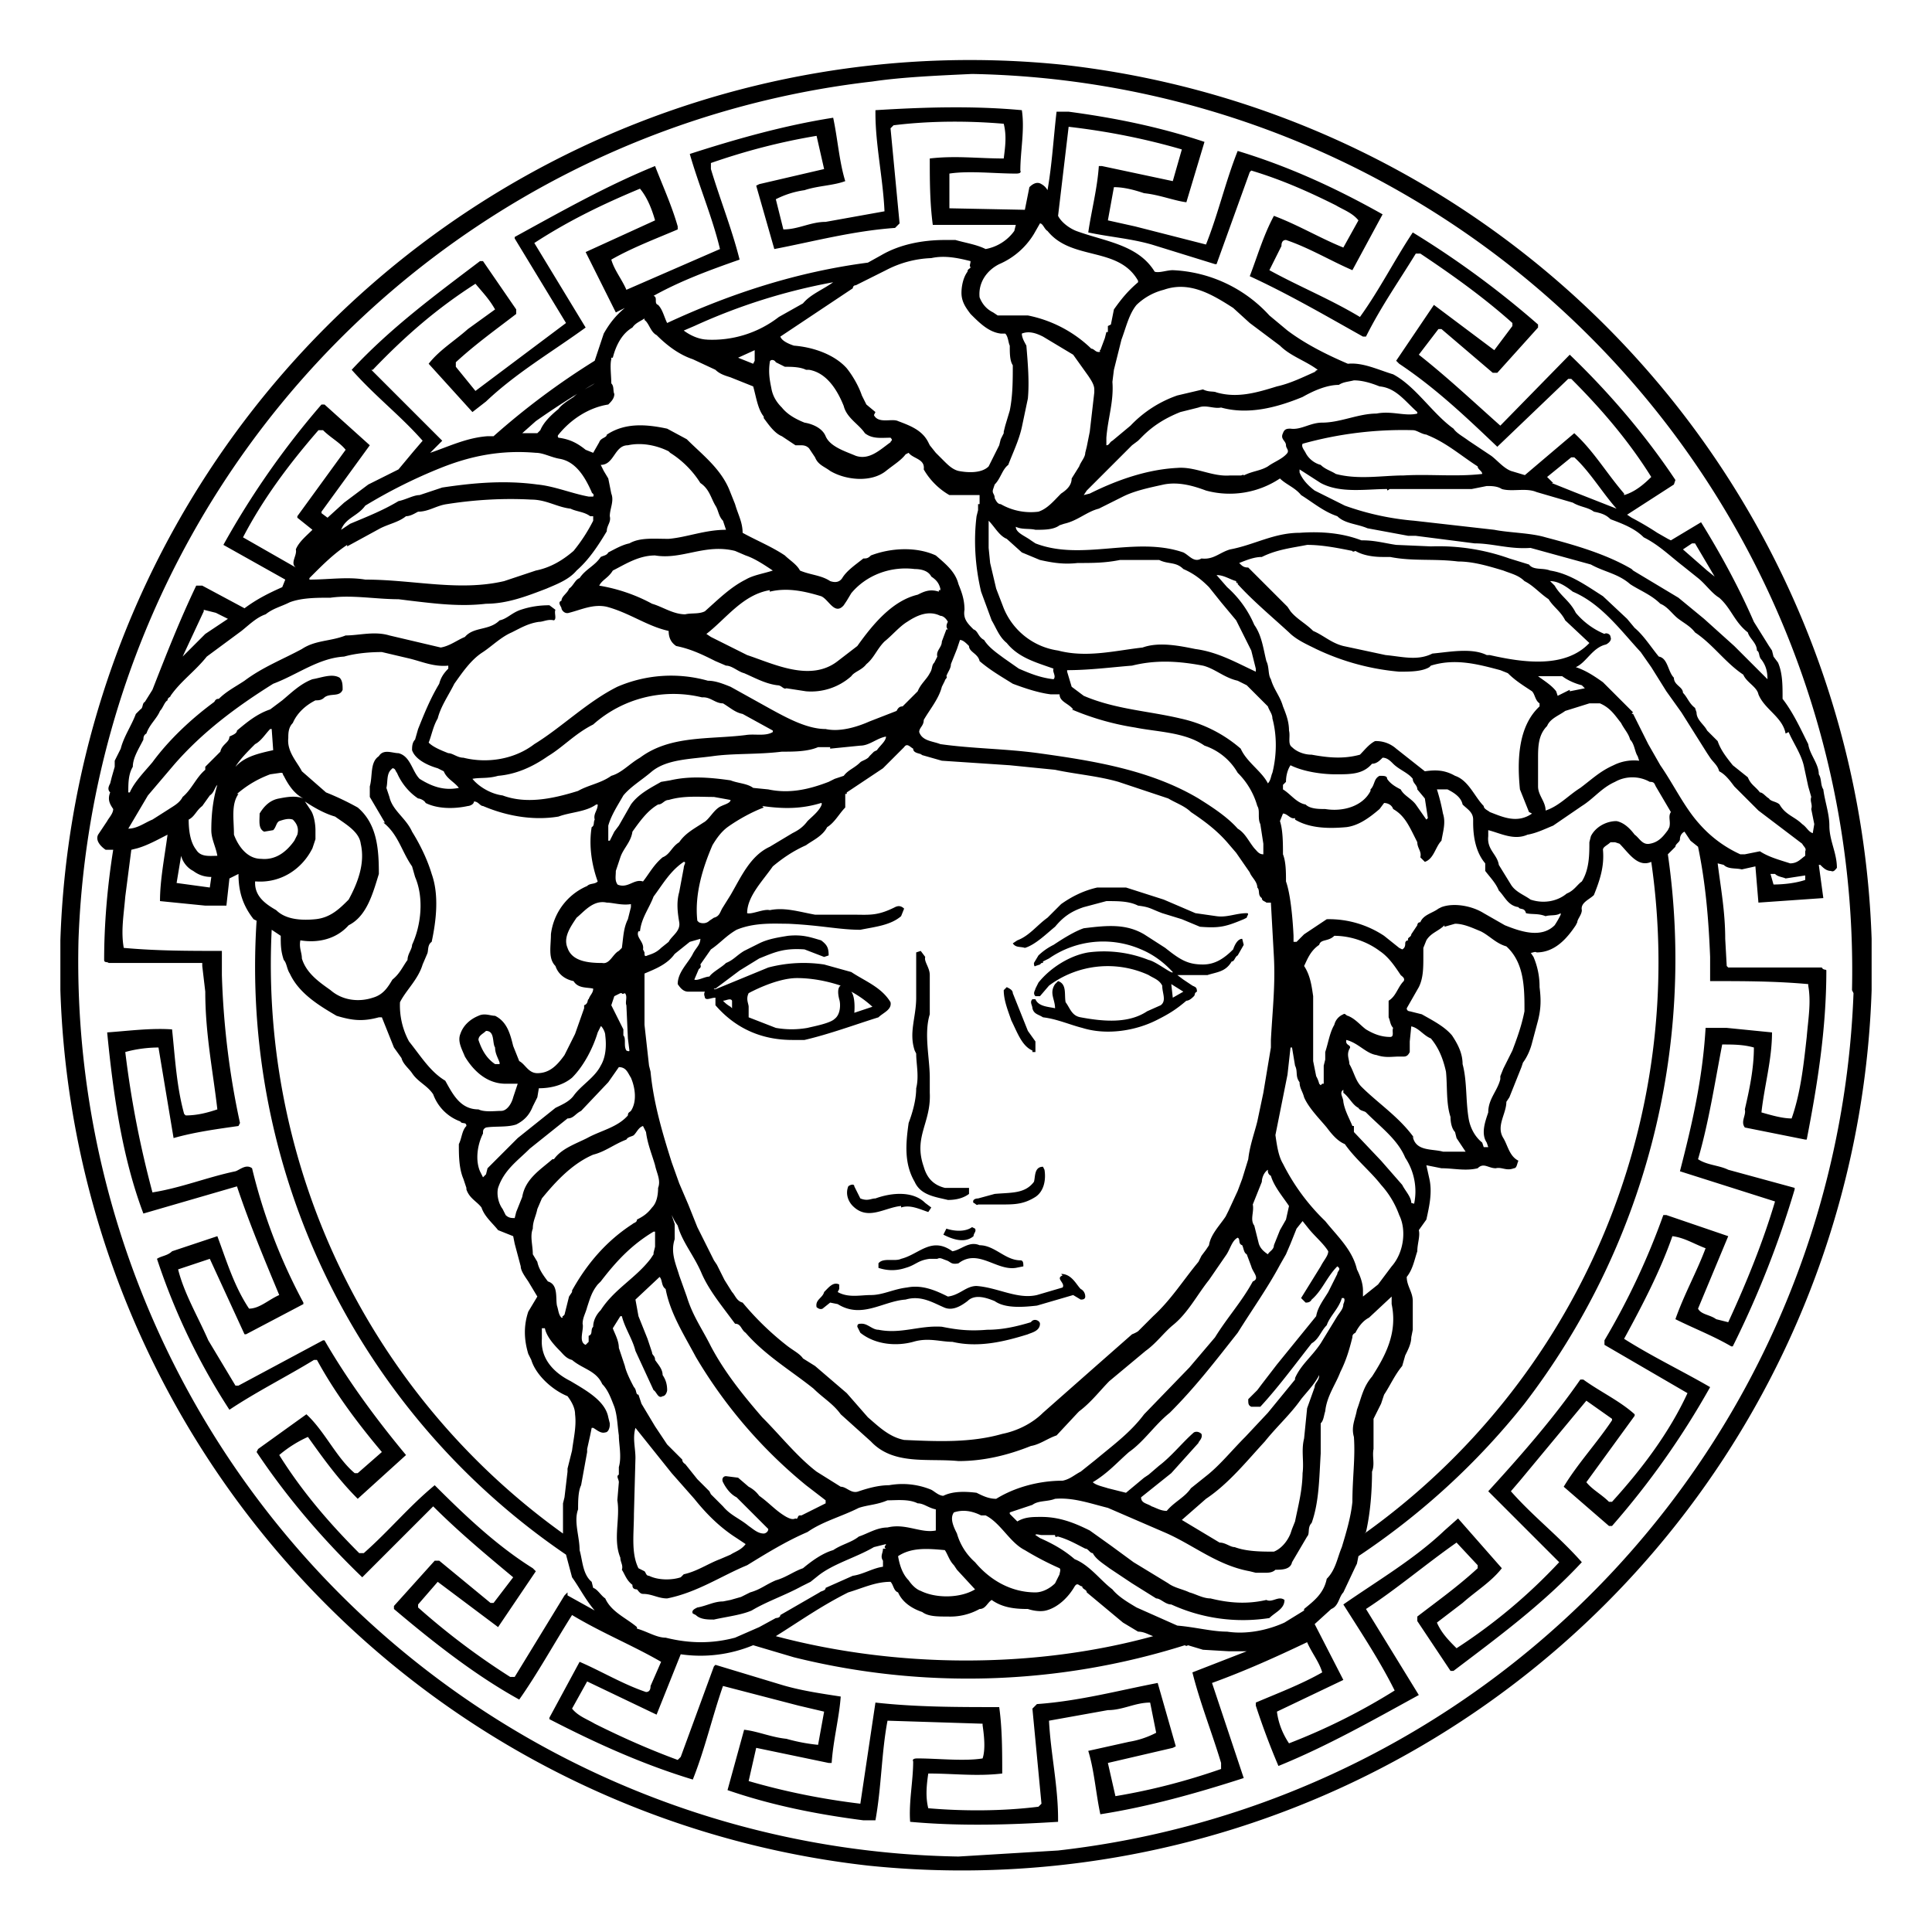 <svg version="1.0" xmlns="http://www.w3.org/2000/svg" viewBox="0 0 128 128">
  <path d="M111 31.8c-2-3-4.4-5.8-7-8.3l-4.6 4.7c-1.8-1.6-3.5-3.2-5.4-4.7l1.3-1.7h.2l3.4 2.9h.3l2.7-3v-.2a60.8 60.8 0 0 0-8.3-6.1c-1.2 1.8-2.2 3.8-3.5 5.6-2-1.2-4-2-6-3.1l.8-1.6c0-.1 0-.4.3-.4 1.5.5 3 1.4 4.4 2l2-3.7C88.4 12.4 85.3 11 82 10c-.8 2-1.3 4.2-2.1 6.2L75.2 15l-1.8-.4.4-2.2c.7 0 1.4.2 2 .4 1 .1 2 .5 2.8.6l1.2-4c-3-1-6-1.6-9-2H70c-.2 1.7-.3 3.5-.6 5.2a1 1 0 0 0-.4-.4c-.3-.2-.6 0-.8.2l-.3 1.5-5-.1v-.1-2.2c1.3-.2 3 0 4.4 0 .1 0 .4 0 .3-.2 0-1.3.3-2.7.1-4-3.2-.3-6.5-.2-9.7 0v.2c0 2.1.5 4.3.6 6.5l-3.9.7c-1 0-1.8.5-2.8.5l-.5-2a6 6 0 0 1 1.9-.6c.9-.3 1.9-.3 2.7-.6-.4-1.3-.5-2.8-.8-4.2-3.2.5-6.4 1.4-9.5 2.4.6 2.1 1.5 4.2 2 6.3l-6.2 2.7c-.3-.7-.8-1.3-1-2 1.4-.8 3-1.4 4.4-2V15c-.4-1.4-1-2.7-1.5-4-3.2 1.3-6.2 3-9.3 4.7v.1l3.4 5.6-6 4.5-1.3-1.6V24c1.3-1.2 2.7-2.2 4-3.2v-.3L32 17.3h-.2c-2.9 2.2-5.9 4.4-8.5 7.2 1.6 1.8 3.2 3 4.7 4.7l-.6.7-1 1.2-2 1-1.6 1.2-1.1 1-.4-.3v-.1l3.2-4.4-3-2.7h-.2a55 55 0 0 0-6.5 9.3l4.1 2.3-.2.5c-.9.4-1.7.8-2.5 1.4l-2.8-1.5H13c-1.1 2.3-2 4.6-2.9 6.9l-.5.8c-.2.1-.1.4-.3.5l-.3.3c-.3.8-.8 1.5-1 2.3l-.4.8v.4l-.2.7-.1.4c-.1.2-.2.4 0 .6-.2.5 0 .8.2 1.1 0 .3-.3.6-.4.8l-.6.9c-.2.4.2.8.5 1h.5c-.4 2.5-.6 5-.6 7.3 0 .2.2.1.3.2h6.2v.2l.2 1.7c0 2.8.5 5.2.8 7.8-.6.2-1.3.4-2.1.4l-.1-.1c-.5-1.8-.6-3.7-.8-5.6-1.4-.1-2.9.1-4.3.2.4 4.1 1 8.3 2.4 12l6.2-1.8c.8 2.4 1.8 4.8 2.8 7.2-.7.3-1.3.9-2 .9-1-1.5-1.5-3.2-2.1-4.8l-3 1c-.3.3-.7.3-1 .5a43 43 0 0 0 4.8 10c1.8-1.2 3.8-2.2 5.6-3.3h.2c1.2 2.2 2.7 4.2 4.3 6.1l-1.6 1.4h-.2c-1.2-1-2-2.8-3.2-3.9L17.1 96l-.1.2c2 3 4.4 5.8 7 8.3l4.7-4.7c1.7 1.7 3.5 3.2 5.3 4.7l-1.3 1.7h-.2l-3.4-2.8h-.3l-2.7 3v.2c2.6 2.2 5.4 4.4 8.3 6 1.2-1.7 2.3-3.7 3.5-5.6 2 1.2 4 2 5.9 3.1l-.7 1.6c0 .1 0 .4-.3.4-1.5-.5-3-1.4-4.4-2l-2 3.7v.1c3.1 1.6 6.2 3 9.5 4 .8-2 1.3-4.2 2-6.2l5 1.3 1.7.4-.4 2.2a12 12 0 0 1-2.1-.4c-1-.1-1.9-.5-2.8-.6l-1.1 4c2.9 1 5.9 1.6 9 2h.8c.4-2.2.4-4.5.8-6.6l6.3.2v.1c.1.7.2 1.6 0 2.2-1.2.2-3 0-4.3 0-.1 0-.4 0-.3.2 0 1.3-.3 2.7-.2 4 3.3.3 6.6.2 9.8 0v-.2c0-2.2-.5-4.4-.6-6.5l3.9-.7c1 0 1.8-.5 2.8-.5l.4 2a6 6 0 0 1-1.8.6l-2.7.6c.4 1.3.5 2.8.8 4.2 3.2-.5 6.4-1.4 9.5-2.4l-2.1-6.3c2.2-.8 4.2-1.7 6.3-2.7.3.7.8 1.3 1 2-1.4.8-3 1.4-4.4 2v.2a49 49 0 0 0 1.5 4c3.2-1.3 6.2-3 9.3-4.7l-3.5-5.7c2-1.3 4-3 6-4.4l1.4 1.5v.2c-1.3 1.2-2.7 2.2-4 3.2v.3l2.2 3.3h.2c2.9-2.2 5.9-4.4 8.5-7.2-1.6-1.8-3.2-3-4.7-4.7l.6-.7 4.4-5.3 1.7 1.2v.1c-1 1.5-2.3 2.9-3.2 4.4l3 2.6h.2a54 54 0 0 0 6.5-9.2c-1.9-1.1-3.8-2-5.7-3.2 1.2-2.2 2.4-4.5 3.2-6.8.8.1 1.4.5 2.2.8-.6 1.6-1.4 3-2 4.7 1.2.6 2.5 1.1 3.7 1.8h.1a64 64 0 0 0 4.1-10.4v-.1l-4.4-1.2c-.6-.3-1.4-.3-2-.7.7-2.4 1.1-5 1.6-7.6.7 0 1.4 0 2.1.2 0 1.4-.3 2.8-.6 4.1.1.4-.3.8 0 1.2l4 .8h.1c.7-3.6 1.3-7.3 1.3-11.2 0-.1-.2 0-.3-.2h-6.2l-.1-.1-.1-1.8c0-1.8-.3-3.4-.5-5l.4.1c.3.3.8.2 1.2.3l.9-.2.2 2.4 4.3-.3-.3-2.2h.1c.2.2.4.4.7.4.2.1.3-.1.4-.2 0-1-.5-1.8-.5-2.8 0-.8-.3-1.6-.4-2.4-.2-.3-.1-.7-.3-1 0-.7-.6-1.3-.7-2-.5-1-1-2.1-1.7-3v-.1c0-.8 0-1.6-.3-2.3l-.3-.4-.1-.4-.2-.3-1-1.6c-1-2.3-2.2-4.5-3.5-6.6l-2 1.2-.2-.1-.7-.4a20 20 0 0 0-1.7-1l-.3-.2 3.1-2 .1-.3zM68.5 15.5l.4-.7c.2 0 .3.4.5.5 1.6 2 4.7 1 6 3.3v.1c-.7.6-1.1 1.1-1.6 1.8l-.2 1-.2.1v.4h-.1l-.1.4-.3.8s-.1 0 0 .1c-.3.1-.4-.2-.6-.2a8.4 8.4 0 0 0-4.2-2.2h-1.9-.1l-.3-.2c-.4-.2-.7-.5-.9-1-.1-1 .5-1.8 1.3-2.2a5 5 0 0 0 2.3-2zm25.4 11.9c-.8.2-1.7-.2-2.7 0-1.2 0-2.4.6-3.6.6-.8 0-1.4.5-2.1.4-.2 0-.4 0-.5.3-.2.4.2.5.2.8 0 .2.2.3.1.5-.3.4-.9.6-1.3.9-.5.3-1 .3-1.6.6 0-.1-.1 0-.2 0h-.7c-1.2.1-2.3-.6-3.5-.5-2 .1-4 .8-5.8 1.7l-.4.1.2-.3 2.5-2.5.5-.5.4-.3.3-.3c.7-.7 1.5-1.2 2.5-1.6l1.2-.3c.5-.2 1 .1 1.5 0 1.8.5 3.7 0 5.4-.7.7-.4 1.6-.8 2.4-.8.3-.2.6-.2 1-.3.6 0 1.2.2 1.7.4 1.1.1 1.7 1 2.5 1.7v.1zm.6 1.4c1.3.5 2.3 1.4 3.4 2.1 0 .2.3.3.3.5-1.7.2-3.5 0-5.2.1-1.4 0-3 .3-4.5-.1-.3-.2-.7-.3-1-.6-.4-.1-.8-.4-1-.8-.1-.2-.3-.4-.2-.6a24.7 24.7 0 0 1 7.3-.9c.3 0 .6.3 1 .3zm-26.8 7.8l1.2.5c.9.2 1.6.3 2.5.2 1 0 1.8 0 2.8-.2h2.6c.6.3 1.1.1 1.6.6.7.3 1.2.7 1.7 1.2l.8 1 1 1.2 1 2 .3 1.2v.2c-1.3-.6-2.5-1.3-4-1.5-1-.2-2.4-.5-3.5-.1-1.8.2-3.7.7-5.6.2a4.6 4.6 0 0 1-3.6-2.8L66 39l-.4-1.7-.1-1v-1.8c.4.4.7 1 1.2 1.2l1 .9zm42.9 18.2l-.1.2c-.3.4-.6.8-1.2.9-.5.1-.7-.4-1-.6-.3-.4-.7-.8-1.2-.9-.7 0-1.4.4-1.7 1l-.1.4c0 .8 0 1.8-.5 2.6-.3.2-.5.6-1 .8-.6.5-1.5.7-2.4.4-.4-.3-1-.5-1.3-1l-.8-1.3c-.1-.7-.8-1-.7-1.9V55c.8.2 1.7.7 2.6.3.6-.1 1.2-.4 1.7-.6l1.9-1.3c.8-.5 1.3-1.2 2.2-1.6.7-.4 1.6-.4 2.3 0 .3 0 .3.1.4.3l1 1.7c-.2.3 0 .6-.1 1zM91 95.8V94l.5-1 .2-.6c.4-.6.7-1.3 1.2-1.9l.2-.7c.2-.4.4-.8.4-1.2l.1-.5v-1.9c0-.6-.4-1-.4-1.6.4-.5.5-1.1.7-1.7 0-.5.2-1 .1-1.4l.5-.7c.2-.9.4-1.8.2-2.7l-.2-.9 1 .2c.8 0 1.6.2 2.4 0 .4-.4.7 0 1.2 0 .4-.1.7.2 1.2 0 .2 0 .2-.3.3-.5-.6-.3-.7-1-1-1.5-.5-.8.2-1.6.2-2.4l.2-.3.8-2 .1-.3c.3-.4.5-.9.6-1.3l.4-1.5c.2-.8.2-1.4.1-2.2a5 5 0 0 0-.4-2l-.2-.3c0 .1.3-.1.4 0 1.2 0 2-.9 2.6-1.8l.1-.2c0-.2.3-.5.3-.8-.1-.5.5-.7.8-1 .4-1 .7-1.9.6-3 0-.2.3-.3.5-.5h.3l.3.1c.6.6 1.2 1.6 2.1 1.2a46.5 46.5 0 0 1-19 44.5l.1-.1c.3-1.3.4-2.8.4-4 .2-.5 0-1 .1-1.5zm-.7-10.3c0-.5-.2-1-.4-1.4-.3-1.3-1.3-2.2-2.1-3.2a14 14 0 0 1-2.8-3.8c-.3-.5-.4-1.2-.5-1.9l.8-4 .2-1.8h.1l.2 1.2c.2.4 0 .7.3 1.1 0 .4.2.6.3 1 .3.7 1 1.4 1.5 2 .3.4.7.9 1.2 1.1.7 1 1.7 1.8 2.4 2.7a6 6 0 0 1 1.2 2c.5 1 .3 2.5-.5 3.4l-.9 1.2-1 .8v-.4zm-4 12c0 1.2-.3 2.3-.5 3.3l-.2.5-.1.3c-.2.5-.6 1-1.1 1.2-.8 0-1.8 0-2.6-.3-.3 0-.6-.3-1-.3l-2.5-1.5 1.6-1.4c1.5-1 2.7-2.5 3.9-3.8.8-1 1.7-1.8 2.4-2.8.4-.5.9-1 1.2-1.6 0 .4-.3.5-.3.8l-.5 1.4-.2 2c-.2.8 0 1.5-.1 2.3zm-.5-6.1L84 93.6l-1.5 1.6c-.9.9-1.7 1.9-2.6 2.6l-1 .8c-.4.6-1.1.9-1.6 1.5-.4 0-.7-.2-1-.3-.3-.2-.7-.2-.7-.6l2-1.6 1.8-2c0-.1.3-.3.2-.6-.1-.1-.3-.2-.5-.1-.7.6-1.5 1.6-2.3 2.2l-.7.6-.3.2-1.2 1-1.2-.3c-.3-.1-.8-.2-1-.4 1-.6 1.6-1.3 2.4-2 1-.7 1.7-1.8 2.7-2.6 1.7-1.7 3-3.4 4.5-5.3 1-1.6 2-3 2.8-4.5l.4-.7.3-.7.4-1 .4-.5.4.5c.4.5 1 1 1.3 1.5 0 .3-.3.6-.5 1L86.2 86l.3.3c.1 0 .3 0 .4-.2.7-.6 1-1.5 1.7-2.2.3.2 0 .3 0 .5l-.6 1.2c-.3.5-.7 1-.8 1.6l-2.6 3.2-1 1.3-.3.4-.6.6c0 .3 0 .4.2.5h.6c1.2-1.3 2.3-2.8 3.4-4.2.5-.3.6-.8 1-1.2.2-.6.8-1.1 1-1.8h.1c.1 0 .1.2 0 .4 0 .3-.2.5-.4.8l-1.1 1.8c-.6.9-1.3 1.4-1.7 2.3zm-29.6 14.1c1-.3 1.8-.7 2.8-.7.2.2.2.6.5.7.3.7 1 1.1 1.6 1.3.4.3 1 .3 1.7.3a4 4 0 0 0 2.1-.5c.4 0 .5-.4.8-.6.7.5 1.5.6 2.4.6.3.1.8.2 1.2.1.8-.2 1.5-.9 1.9-1.6.2-.3.3 0 .5 0 0 .2.3.2.3.4l2.4 2 1 .6c.4 0 .7.2 1 .3-8 2.2-17.1 2.1-25 0 1.6-1 3-2 4.8-2.9zm3.3-2.4c.9-.6 2-.5 3.1-.4.2.3.3.7.6 1l.2.3 1.2 1.3c-1 .6-2.6.6-3.6.1-.3-.1-.6-.4-.8-.7-.4-.4-.6-1-.7-1.6zm10.7 1.2l-.3.6c-.3.3-.8.6-1.3.6-1.6 0-3-.8-4-2a4 4 0 0 1-1.2-1.9c-.2-.4-.5-1-.2-1.4.6-.2 1.2-.1 1.8.2h.3c1 .5 1.6 1.8 2.6 2.3a20 20 0 0 0 2.3 1.2c.1.1 0 .3 0 .4zm-4.2-5c-.5 0-.9-.2-1.3-.4-.8-.1-1.6-.1-2.2.2-.3 0-.6-.3-.8-.4a5 5 0 0 0-2.8-.3c-.7 0-1.4.2-2 .4-.5.2-.8-.3-1.2-.3l-1.6-1c-1.3-1-2.4-2.4-3.6-3.6-1.3-1.5-2.5-3-3.4-4.7-.6-1.2-1.2-2-1.6-3.3l-.5-1.4c-.2-.7-.6-1.5-.3-2.4v-1l-.2-.6.2.4.2.3c.3 1.1 1.1 2 1.6 3.2.4.9 1 1.7 1.6 2.5l.6.8c.4 0 .4.4.7.6 1.3 1.5 3 2.5 4.5 3.7.6.6 1.3 1 1.8 1.7l2 1.8c1.5 1.6 3.8 1.1 5.8 1.3 1.7 0 3.3-.4 4.8-1 .6-.1 1.1-.5 1.7-.7l1.4-1.5.1-.1c.8-.6 1.4-1.4 2-2l2.4-2c.7-.5 1.2-1.2 1.8-1.7 1-.8 1.6-2 2.4-3l1.1-1.6c.3-.4.4-1 .8-1.2.2.1 0 .4.3.5.1.2.1.5.3.6l.3.8c.1.4.6.8.1 1-.7 1.3-1.7 2.4-2.5 3.7l-1.7 2-3 3.1c-.9 1.2-2 2-3.2 3l-1 .8c-.4.2-.7.5-1.2.6-1.5 0-3.1.4-4.4 1.2zm-11.3.3l-1.6.8H53c-.2 0-.1.3-.3.2-.2.1-.4 0-.6-.1-.7-.4-1.1-.9-1.8-1.4a2 2 0 0 0-.7-.6l-.7-.6-.8-.1c-.2 0-.3.2-.2.4.2.4.5.8.9 1l2.1 2.1c0 .2-.2.3-.3.3-.4 0-.7-.3-1-.5-.6-.5-1.2-.7-1.7-1.3l-.8-.8-.1-.2-.8-.8-.8-1s-.2-.1-.2-.3l-1-1-.8-1.2-.9-1.5-.2-.6c-.2 0-.1-.3-.3-.5 0 0-.5-.9-.6-1.4l-.4-1.2c0-.5-.3-1-.4-1.3l.5-.8h.1c.2.8.7 1.5.9 2.3l1.2 2.6c.2.1.3.6.6.4.2 0 .3-.3.3-.4 0-.4-.1-.7-.3-1 0-.4-.3-.7-.5-1 0-.3-.2-.3-.2-.5l-.3-.9-.6-1.5-.2-1.1 1.6-1.5c.2.2.1.6.4.8.3 1.6 1.2 3 2 4.5a32 32 0 0 0 7.3 8.5l1.3 1v.1zm-12.6-3c0-.7-.2-1.3 0-2l2.4 3 1.5 1.7c.8 1 1.7 1.9 2.8 2.6l.6.4c-.3.4-.7.5-1 .7l-.7.3c-.8.3-1.5.8-2.4 1l-.2.2c-.6.2-1.5.2-2.1-.1-.2 0-.2-.2-.3-.3l-.4-.2c-.5-1-.3-2.3-.3-3.6l.1-3.7zm-4.8-9.4s-.1 0 0 .1h-.1c-.2-.2-.2-.5-.3-.8-.1-.5.1-1.4-.6-1.6-.3-.4-.6-.8-.7-1.3l-.3-.5c0-.6-.2-1.2 0-1.7 0-.5.2-.8.3-1.3l.3-.7c.9-1.1 2-2.3 3.4-2.9.8-.2 1.4-.7 2.2-1 .1-.2.4-.2.5-.3.2-.2.3-.5.6-.6l.2.4c.1.8.4 1.5.6 2.2.1.5.4 1 .2 1.5 0 .5-.1 1-.4 1.3-.3.4-.6.6-1 .8 0 .2-.2.2-.3.3-1.7 1.1-3 2.6-4 4.4v.1l-.2.3-.3 1.2-.1.1zM35 89.7l.2.4c.3 1 1.4 2 2.4 2.4.3.4.5.8.5 1.2.1.8-.1 1.6-.2 2.4l-.3 1.2v.2l-.2 1.7-.1.4v2a46.4 46.4 0 0 1-19.3-40l.6.4c0 .6 0 1 .2 1.6.2.2.2.6.4.9.6 1.3 1.9 2.1 3.1 2.8 1 .3 1.7.4 2.8.1h.2l.8 2 .5.7c.1.4.5.7.7 1 .4.6 1 .8 1.4 1.4a3 3 0 0 0 1.8 1.8c.1.2.4 0 .4.3-.3.3-.3.8-.5 1.2 0 .7 0 1.6.3 2.3l.2.6v.1c.2.6.7.8 1 1.2.2.6.7 1 1.1 1.5l1 .4.1.5.4 1.5c0 .3.3.7.5 1l.6 1-.6 1c-.3.9-.3 1.8 0 2.8zM13 56.3c-.4-.5-.5-1.3-.5-2 .4-.2.5-.6.9-.9l.5-.7c.3-.2.3-.5.5-.7-.3 1-.4 2-.4 3 0 .6.3 1.1.4 1.7-.5 0-1.1.1-1.4-.4zm1 1.8l-.1.7-2.2-.3.3-1.8c.1.4.4.8.8 1 .4.3.8.4 1.2.4zm-.4-7.1c-.6.5-.9 1.3-1.5 1.8-.2.4-.6.6-.9.8l-1.1.7c-.5.2-1 .6-1.6.6l1.3-2.2 1.7-2c1.9-2.2 4.2-3.9 6.6-5.4 1.6-.6 3-1.7 4.7-1.8.7-.2 1.6-.3 2.5-.3l1.7.4c.9.2 1.7.6 2.7.5v.2c-.3.3-.5.6-.6 1-.6 1-1 2-1.4 3l-.2.7c-.2.2-.2.5-.2.7.2.6 1 1 1.7 1.2l.4.2c.2.5.7.7 1 1.1-1 .2-1.8-.1-2.6-.6-.5-.5-.6-1.5-1.4-1.7-.4 0-1-.3-1.3.2-.6.4-.4 1.3-.6 2v.7l1 1.7h-.1c1 .8 1.2 1.9 1.9 2.9l.2.7c.6 1.4.4 3.2-.2 4.5 0 .3-.3.6-.3 1-.3.4-.5.9-1 1.3-.3.5-.6 1-1.3 1.2-.9.3-2 .2-2.8-.5-.7-.5-1.6-1.1-1.9-2.1 0-.4-.2-.7-.1-1.2 1.2.2 2.4-.1 3.2-1 1.2-.6 1.6-2.1 2-3.4 0-1.6-.1-3.3-1.4-4.4a18 18 0 0 0-2.1-1L20 51.1c-.3-.6-1-1.3-.9-2.2 0-.3 0-.7.3-1 .3-.7.9-1.2 1.5-1.5.2 0 .4 0 .6-.2.4-.3 1 0 1.2-.5 0-.3 0-.6-.2-.8-.5-.3-1.2 0-1.8.1-.8.3-1.4.9-2 1.4l-.8.6c-.9.3-1.6.9-2.2 1.4 0 .2-.3.3-.5.4 0 .4-.5.5-.6 1l-1 1zM57 49.4c.6 0 1.1-.5 1.7-.6 0 .3-.4.6-.6.9l-.2.1-.3.3c-.1.2-.5.3-.6.4-.4.4-.8.5-1.1.9l-.6.2-.4.2c-1.3.5-2.6.8-4 .5l-1-.1c-.4-.3-1-.3-1.5-.5-1.4-.2-2.7-.3-4 0l-.6.1c-.7.4-1.5.8-2 1.5l-.8 1.4-.3.4-.3.6h-.1v-1c.2-.7.6-1.3 1-2 .5-.6 1.2-1 1.9-1.6 1-.8 2.5-.8 4-1 1.4-.2 3-.1 4.6-.3.8 0 1.7 0 2.4-.3h.8v.1l2-.2zM71 47a17.7 17.7 0 0 0 4.2 1.2c1.5.3 3.3.3 4.6 1.2a4 4 0 0 1 2.2 1.8 5 5 0 0 1 1.3 2.2c.2.3 0 .8.2 1.2l.2 1.3v.7c-.3 0-.4-.2-.6-.4-.4-.5-.6-1-1.1-1.3-.7-.8-1.8-1.5-2.6-2-3.2-1.9-7-2.5-10.6-3-2.2-.3-4.4-.3-6.5-.6-.5-.2-1.2-.2-1.4-.8 0-.3.3-.4.3-.8.4-.7 1-1.4 1.2-2.2l.2-.4c0-.1.2-.2.1-.3.1-.3.3-.5.3-.8l.4-1 .2-.6c.2 0 .4.2.6.4 0 .4.6.5.7 1 .7.6 1.4 1 2.2 1.5.8.3 1.7.6 2.5.7h.6c0 .5.6.6.9 1zm-.3-2.5v-.1c1.5 0 3-.2 4.3-.3 1.6-.4 3.1-.3 4.7 0 .8.2 1.4.8 2.3 1l.6.3 1.4 1.4c.1.3.3.5.3.8.3 1.1.3 2.4 0 3.6-.1.2-.1.5-.3.7-.4-.8-1.4-1.4-1.8-2.3a9 9 0 0 0-4-2c-2.1-.5-4.3-.6-6.4-1.5l-.8-.6-.3-1zM61 50l1.4.4 4.5.3 3 .3c1.4.3 2.8.4 4.2.8l3.3 1.1c.5.3 1.1.5 1.5.9.9.6 1.7 1.2 2.4 2l.6.7.9 1.3c.1.3.5.6.5 1 .2.2 0 .5.3.7 0 .2.2.2.3.3h.3l.2 3.6c.1 1.9-.1 3.6-.2 5.5v.5l-.5 3-.4 1.9c-.2.8-.5 1.6-.6 2.5l-.4 1.3-.3.8-.6 1.3-.2.4c-.4.6-1 1.2-1.1 1.9l-.2.3-.3.4-.2.4c-1 1.2-1.8 2.5-3 3.6l-1 1a2 2 0 0 1-.4.2l-2.5 2.2-3.4 3c-.7.7-1.7 1.2-2.7 1.4-2.1.6-4.3.5-6.5.4-1-.2-1.7-.9-2.4-1.5l-1.4-1.6-2.1-1.8-.8-.5c-.2-.3-.6-.5-1-.8a19 19 0 0 1-3-2.9c-.4-.1-.5-.5-.7-.7l-.5-.8-.5-1-.2-.3-1.1-2.2-.6-1.5-.6-1.4-.5-1.4c-.6-1.9-1.2-3.9-1.4-6l-.1-.4-.3-2.7v-3.4c.7-.3 1.5-.6 2-1.3l1-.8.7-.2c0 .4-.3.6-.5 1-.3.6-1 1.2-1 2 .2.3.4.5.7.5h1.1c-.1.2 0 .3 0 .4.1.2.4 0 .7 0v.5c1.3 1.5 3 2.3 5.1 2.3h.8c1.7-.4 3.3-1 4.9-1.5.3-.3.9-.5.8-1-.6-1-1.7-1.4-2.6-2l-1.8-.5a9.2 9.2 0 0 0-3.7.2l-3.4 1.4s-.2.1-.2 0h.1l1.6-1.2 1.3-.8c1-.4 1.6-.7 3-.6l1.3.5.3-.1c0-.5-.1-.7-.5-1-.7-.2-1.2-.4-2.2-.3-.6.1-1.3.2-1.9.5l-1 .5c-.5.3-.7.6-1.2.8-.3.3-.9.6-1.1.9-.3 0-.8.3-1 .2l.3-.7s.2-.1.1-.3l.7-1c.6-.4 1-.9 1.7-1.3 1.2-.5 2.5-.4 3.4-.4 2.2.1 3.4.4 4.8.4 1-.2 2-.3 2.7-.9l.2-.5c-.2-.2-.4-.2-.6-.1-1.2.6-1.7.5-2.8.5H54c-1.1-.2-2-.5-3-.3-.4-.1-1.2.3-1.5.2 0-1.1 1-2.1 1.7-3.1.6-.5 1.3-1 2.2-1.4.4-.3 1.1-.6 1.4-1.2.5-.3.8-.9 1.2-1.3v-.9h.1v-.1l2.4-1.6.3-.3 1.1-1.1c.2-.3.4 0 .6.1 0 .3.4.3.6.4zm22 29.8l.6-1.5c0-.2.1-.6.4-.8v.1s0 .2.2.3c.2.7.8 1.4 1.2 2l-.2.9-.4.7-.4 1c0 .3-.3.4-.4.6-.3-.2-.5-.4-.6-.7l-.3-1.2c-.3-.4 0-.9-.1-1.4zm-47.3-7.7c.8 0 1.6-.2 2.2-.7.8-.8 1.4-2 1.7-3l.2-.4c0-.1.3.3.3.6.1.8 0 1.5-.3 2-.4.8-1.3 1.3-1.8 2-.3.4-.8.6-1.2.8l-2.5 2-2 2-.1.4-.2.2-.2-.4c-.3-.7-.2-1.7.2-2.5 0-.2 0-.3.2-.4.6-.1 1.4 0 2-.2.6-.3.9-.7 1.1-1.2l.2-.4.1-.2.1-.6zm5.6-3.6v-.3l-.8-1.6.2-.6.2-.1.2-.1h.1c0 .1.2 0 .2 0 .2.2 0 .6.1.8l.1 2.2.1.8c0 .1-.2 0-.2 0-.2-.3 0-.8-.2-1zm.4-8l-.1.4c-.3.6-.3 1.2-.4 1.9l-.2.2c-.4.2-.6.9-1.1.8-.9 0-2-.1-2.3-1-.3-.7.2-1.4.6-2 .5-.4 1.1-1.2 2-1 .4 0 1 .2 1.6.1v.2l-.1.4zM33 78.7c.4-1.2 1.3-1.8 2.1-2.6l2.5-2c.4 0 .5-.3.9-.5l1.8-1.9.7-1c.5 0 .6.4.8.7.3.7.4 1.6 0 2.2-.1.1-.2.1-.2.3-.7.8-1.8 1-2.7 1.5-.8.4-1.7.7-2.2 1.4h-.1c-.8.7-1.8 1.3-2 2.5l-.4 1-.1.4c-.2 0-.4 0-.6-.2l-.2-.4c-.3-.4-.4-1-.3-1.4zm8-20c-.3-.3-.2-.6-.2-1l.3-.9c.2-.6.7-1 .8-1.7.5-.7 1-1.4 1.7-1.8.3 0 .4-.3.7-.3 1-.3 2-.2 3-.2l1.1.2c0 .2-.4.3-.6.4-.5.2-.8.9-1.2 1.1-.6.4-1.2.7-1.6 1.3-.5.3-.6.8-1.1 1-.6.5-.9 1.1-1.3 1.6-.6-.2-1 .5-1.7.2zm9.5-5.3c1.4.2 2.6.2 3.9-.2.1 0 0 .2 0 .2-.2.4-.6.7-.9 1-.3.4-.6.6-1 .8l-1.5.9H51c-1.3.6-1.9 2-2.6 3.2l-.5.8c-.2.3-.2.6-.6.7l-.3.2c-.2.2-.5.2-.7.1l-.1-.1c-.2-1.8.4-3.6 1-5 .3-.5.6-.9 1-1.2.7-.5 1.6-1 2.4-1.3zm-8.1 8.3c.1-.9.6-1.5.9-2.3.6-.8 1.1-1.7 2-2.3.2 0 0 .2 0 .4l-.3 1.6c-.2.7-.1 1.4 0 2 .1.6-.5.9-.7 1.3l-.5.4c-.3.3-.6.4-.9.5-.2.1-.2 0-.2-.2l-.1-.2c.1-.5-.5-.8-.3-1.2zm5.5 4.6c.2 0 .5-.2.6 0v.5l-.1-.1a2 2 0 0 1-.5-.4zm7.7-.1c.1.3.1 1-.3 1.3-.3.3-1.4.5-1.8.6a6 6 0 0 1-2.1 0l-1.8-.7v-.7c0-.2-.2-.5 0-.9 0 0 1.8-1 3.2-1 1.4 0 2.6.4 2.9.5 0 0-.3.1-.1.9zm.8-.5a7 7 0 0 1 1.4 1l-1.2.4s.1-1-.2-1.4zm-7-17c-2.4.3-5 0-7 1.5-.7.4-1.2 1-1.9 1.2-.7.5-1.5.6-2.2 1-1.6.5-3.4.9-5 .3-.8-.1-1.6-.6-2-1.1.5-.1 1 0 1.7-.2 1.2-.1 2.3-.6 3.3-1.3 1-.6 1.8-1.5 3-2.1a8 8 0 0 1 7.2-1.8h.1c.5 0 .8.4 1.3.4.5.3.8.6 1.3.7l2 1.1v.1c-.5.3-1.2.1-1.8.2zm-18 4.4c.3 0 .4.3.6.3 1.4.6 3.2 1 5 .7.8-.3 1.8-.3 2.5-.8h.1c0 .4-.3.6-.2 1-.1.2 0 .4-.2.5-.2 1.2 0 2.5.4 3.6-.2.2-.5.1-.7.3a4 4 0 0 0-2.4 3.2c0 .8-.2 1.6.3 2.1.2.6.7.9 1.2 1 .3.5.9.4 1.3.5 0 .3-.2.4-.3.7-.1 0 0 .3-.3.4v.2l-.6 1.7-.7 1.4c-.5.7-1 1.2-1.8 1.2-.6 0-.8-.6-1.2-.8l-.4-1c-.2-.8-.4-1.6-1.2-2-.3 0-.7-.2-1.1 0-.5.2-1 .6-1.2 1.2-.2.5.1 1 .3 1.5.6 1 1.5 1.8 2.7 1.8h.8l-.3.9c-.1.4-.4.9-.8.9s-1.1.1-1.5-.1c-1.2 0-1.7-1-2.2-1.9-1-.6-1.6-1.6-2.4-2.6a5 5 0 0 1-.6-2.6c.4-.8 1.2-1.5 1.5-2.5l.3-.7c.1-.2 0-.6.3-.8.3-1.4.5-3.1 0-4.5-.3-1-.8-2-1.3-2.8-.4-.9-1.3-1.4-1.5-2.3l-.2-.6c.1-.4 0-.9.3-1.2l.1-.1c.2 0 .2.2.3.3.3.7.8 1.3 1.4 1.7.1 0 .4.1.5.3.8.4 1.9.4 2.8.2.1 0 .4-.1.4-.3zm1.7 17.4h-.3c-.6-.4-.9-1-1.1-1.6 0-.3.3-.4.5-.6.6 0 .4.8.6 1.1 0 .4.2.7.3 1zM18.1 49.7c-.9.2-1.8.4-2.4 1l-.1.1c.3-.5.8-1 1.3-1.5.4-.2.7-.7 1-1h.1l.1 1.4zm-2.4 2.9c.7-.6 1.4-1 2.2-1.3l.7-.1c.2 0 .1.1.2.2.3.6.7 1.2 1.3 1.5-.5-.2-1.1-.1-1.6 0-.6.1-1 .5-1.3 1 0 .5-.1 1 .3 1.2l.6-.1c.2-.2.2-.5.4-.6.3-.1.6-.2.9-.1.3.3.4.6.3 1l-.2.4c-.5.7-1.2 1.3-2.2 1.2-.9 0-1.5-.8-1.8-1.6 0-1-.2-2 .3-2.7zm1.3 5.8c1.6.1 3-.8 3.7-2.2l.2-.6V55c0-.4-.1-1-.3-1.3l-.4-.6c.6.4 1.3.8 2 1 .7.5 1.6 1 1.7 1.8.3 1.3-.2 2.6-.8 3.7-.6.6-1.2 1.2-2.2 1.3-1 .1-2 0-2.6-.6-.7-.4-1.4-.9-1.4-1.8v-.1zm21.6 29.3c0-.4.2-.7.3-1.1.2-.6.3-1 .7-1.5l.2-.2c1-1.3 2-2.4 3.5-3.3h.1v1l-.1.4v.1l-.2.3c-1 1.3-2.4 2-3.3 3.4-.3.3-.5.7-.5 1.1-.2.2 0 .5-.3.6v.4l-.2.2c-.5-.2-.1-1-.2-1.4zm47.2-33.4c1 .6 2.3.6 3.4.5.8-.1 1.5-.6 2.2-1.2l.3-.4c.2 0 .5.1.6.4.7.4 1 1 1.4 1.8l.2.4c0 .4.3.6.2 1l.3.3c.6-.2.7-1 1.1-1.4.1-.6.3-1.2.1-1.8a13 13 0 0 0-.4-1.6h.7c.4.2.9.5 1 1 .3.3.7.5.7 1v.2c0 1 .2 2 .8 2.7v.5c.3.4.7.8.9 1.3.4.4.6 1 1.3 1.1.1.2.4 0 .5.4.4.1.8 0 1.3.2.3-.1.7 0 1-.2v.1a6 6 0 0 1-.4.7c-.9.9-2.3.4-3.3 0l-1.4-.8c-.8-.5-2-.7-2.8-.4l-.2.1c-.4.3-1 .4-1.2.9-.2 0-.2.2-.2.2l-.4.6c0 .2-.3.2-.2.4 0 0-.2 0-.2.2 0 .1 0 .3-.2.4l-.2-.1-.5-.4-.5-.4a6.6 6.6 0 0 0-3.8-1.1l-1.5 1-.3.3-.2.2h-.2V62s-.1-2.5-.5-3.6c0-.6 0-1.3-.2-1.8 0-.7 0-1.6-.2-2.2l.2-.5c.3 0 .5.4.8.3zm-.8-2V52l.2-.2c0-.4.1-.8.3-1.1.8.4 2 .6 3 .6s1.8 0 2.4-.7c.3 0 .5-.2.7-.4.3 0 .5.2.7.4.4.4 1 .6 1.3 1 0 .3.3.4.3.7l.5.6.2 1.3-.1.1-.7-1c-.3-.4-.8-.6-1-1-.4-.2-.7-.4-.9-.7 0-.2-.2-.2-.5-.2-.4.2-.3.6-.6.9v.1c-.5 1-1.8 1.4-3 1.2-.4 0-1 0-1.3-.3-.6-.1-1-.7-1.5-1zM101 67c-.2 1-.5 1.8-.8 2.6l-.6 1.2-.2.5v.2c-.2.8-.8 1.3-.8 2.2-.2.6-.5 1.4-.1 2l.1.3h-.3l-.1-.3c-.5-.4-.8-1-.9-1.6-.2-1.2-.1-2.5-.4-3.6 0-.7-.3-1.3-.7-1.9-.5-.6-1.3-1-2-1.4l-.8-.2s-.2 0-.2-.2l.8-1.4c.3-.6.3-1.3.3-2v-.1-.5l.2-.5c.3-.5.8-.6 1.2-1v.1l.7-.2c.6 0 1.2.3 1.7.5.6.3 1 .8 1.7 1 1.1 1 1.2 2.5 1.2 4v.3zm-11.4 7.6c-.2-.5-.5-1-.6-1.6 0-.3-.3-.6 0-.8v.2c.4.3.6.8 1 1 .1.2.4.2.5.3 1 1 2.1 1.8 2.6 3 .6.9.8 2 .6 3 0 .1-.1 0-.2 0 0-.4-.4-.8-.6-1.2l-1.4-1.6-1.8-1.9v-.4zm-2.6-7V66c-.1-.7-.2-1.4-.6-2 .2-.4.4-1 1-1.4.1-.4.6-.2 1-.6 1.1 0 2.2.4 3 1 .6.4 1 1 1.4 1.6.1.1.3.2.2.4-.4.4-.5 1-1 1.3v1.1c.1.2.1.5.3.7-.1.2.1.6-.2.6-.6 0-1.1-.2-1.6-.5-.4-.3-.7-.7-1.2-.9-.1 0-.2-.2-.3-.1a1 1 0 0 0-.6.7c-.3.5-.4 1.2-.6 1.8v.5l-.1.4v1.2h-.1l-.1.1-.1-.1a2 2 0 0 0-.2-.5l-.2-1v-.4-2.4zm6.7 7.8c-1-1.4-2.4-2.3-3.5-3.4-.4-.4-.5-1-.8-1.5 0-.3-.2-.6 0-1 .2-.3-.3-.2-.2-.6.8.2 1.3.9 2 1 .6.2 1 .1 1.5.1h.3c.2 0 .3-.1.4-.3V69l.1-1c.5.1.8.6 1.3.8.5.6.8 1.3 1 2.2.1 1 0 2.1.3 3 0 .4.1.8.3 1l.1.4.6.9h-1.5c-.7-.2-1.8 0-2-1zm13.2-24.7c-.9.4-1.4.9-2.2 1.5-.8.5-1.4 1.2-2.3 1.5 0-.6-.5-1-.5-1.6v-1.8c0-.8 0-1.6.6-2.2.2-.5.8-.7 1.2-1l1.6-.5h.7c.7.3 1 .8 1.4 1.3.2.4.5.7.6 1.1.3.3.3.8.5 1.1l.1.3a3 3 0 0 0-1.7.3zm-2.9-5l-.8.4-.1-.3c-.3-.4-.8-.7-1.2-1h1.6c.4.3.9.5 1.3.6l.2.2-1 .2zm-5.3-2.3h-.2c-1-.5-2.5-.2-3.6-.1-1 .5-2 .2-3.1.1l-2.8-.6c-.8-.2-1.3-.7-2-1-.5-.5-1.1-.8-1.5-1.3l-.2-.3-2-2-.6-.6c-.3 0-.4-.1-.6-.3.5-.2 1-.4 1.5-.4 1-.5 2-.6 3-.8 1 0 2 .2 3 .4 0 .1.2 0 .2 0 .5.3 1.2.4 1.8.4h.5c1.5.3 2.9.1 4.5.3 1 0 2 .3 3 .6.5.2 1 .3 1.4.7.6.3 1 .8 1.6 1.2.3.5.8.8 1.1 1.4l1.6 1.5c-1.6 1.7-4.4 1.3-6.6.8zM82 38.7c1 1.1 2.2 2.1 3.4 3.2.5.5 1.2.8 1.8 1.1a16 16 0 0 0 5.5 1.5c.7 0 1.5 0 2-.3l.1-.1c1.6-.5 3.1-.1 4.6.3l.5.2c.5.5 1 .8 1.6 1.2.2.2.2.6.5.8v.2c-1.4 1.3-1.5 3.5-1.3 5.5l.6 1.5.2.1c-1 .7-2 .2-2.8-.1-.1-.1-.4-.2-.4-.4-.6-.6-1-1.7-1.9-2-.7-.4-1.3-.4-2-.3l-1.9-1.5a2 2 0 0 0-1.4-.5c-.4.2-.7.6-1 .9-1.1.3-2.1.2-3.2 0-.5 0-1-.2-1.3-.5-.3-.2-.1-.7-.2-1.1 0-.6-.2-1.1-.4-1.6-.2-.7-.6-1.1-.8-1.8-.2-.3-.1-.8-.3-1.2-.2-.8-.3-1.7-.8-2.4a7 7 0 0 0-1.8-2.5l-.7-.8c.5 0 .9.3 1.3.4 0 0 0 .2.1.1zM58 27.3l-.6-.5-.3-.6c-.2-.6-.6-1.3-1-1.8-.8-.9-2.2-1.4-3.5-1.5-.3-.1-.8-.3-.9-.6l4.8-3.2s0-.2.2-.2l2-1a7 7 0 0 1 3-.8c.9-.2 1.8 0 2.6.2 0 .2-.1.3 0 .4 0 .1-.2.1-.2.3-.3.4-.4 1-.4 1.4 0 .6.3 1 .6 1.4.6.6 1.2 1.2 2 1.3h.3c.2.2.2.6.3.8 0 .5 0 1 .2 1.3 0 1 0 2-.2 3l-.3 1-.1.4v.1l-.2.4-.1.4-.4.8-.2.4-.1.2c-.5.5-1.5.4-2 .3-.4-.1-.7-.4-1-.7L62 30l-.4-.5-.1-.2c-.4-.8-1.2-1.1-2-1.4-.4-.2-1.3.2-1.6-.4zm-8.1-3.2l-.5-.2-.5-.2 1.1-.5v.7l-.1.2zm-3-1.6c-.6 0-1.2-.3-1.6-.6l.7-.3a39 39 0 0 1 9.2-2.9c-.7.5-1.5.8-2 1.4l-1.6.9a7.2 7.2 0 0 1-4.8 1.5zM51 24c0-.2.3-.2.4 0l.6.3c.4 0 1 0 1.4.2h.2c1.2.2 1.9 1.4 2.3 2.4.2.8 1 1.2 1.4 1.8.5.4 1.1.3 1.7.3.2.2 0 .2 0 .3-.7.5-1.4 1.2-2.3.9-.7-.3-1.7-.6-2-1.3-.2-.5-.8-.8-1.4-.9-.5-.2-1.1-.5-1.5-1-.3-.3-.6-.7-.7-1.3-.1-.5-.2-1-.1-1.7zm15.3 9.4c-.2 0-.3-.2-.4-.4 0-.3-.2-.3-.1-.6l.1-.3c.4-.4.5-1 .9-1.3.3-.8.7-1.6.9-2.5l.4-1.9c.1-1.1 0-2.3-.1-3.5-.1-.2-.3-.5-.3-.8.5-.2 1 0 1.4.2l2 1.2 1 1.4c.2.3.4.6.4.9v.2l-.3 2.6-.2 1-.1.4c0 .3-.3.6-.4.9l-.5.8c0 .5-.4.8-.7 1-.5.5-.9 1-1.5 1.2a4 4 0 0 1-2.5-.5zm20.9-8.8c-.9.4-1.7.8-2.6 1-1.3.4-2.6.8-4 .4-.2-.1-.5 0-.9-.2l-1.7.4a7.8 7.8 0 0 0-3.1 2l-1.2 1c-.2.1-.2.3-.4.3V29c.1-1.3.5-2.4.4-3.7l.1-.8.5-2c.3-.8.5-1.7 1-2.3a4 4 0 0 1 1.8-1c1.7-.6 3.2.3 4.6 1.2l1.1 1 2 1.5c.7.7 1.7 1 2.5 1.6l-.2.1zM49 17.2c-.5-2-1.3-4-1.9-6v-.4c2.3-.8 4.6-1.4 7-1.8l.5 2.2-4.3 1-.2.1 1.2 4.2c2.6-.5 5.2-1.2 8-1.4l.3-.3-.6-6.3.2-.2c2.4-.3 5-.3 7.3-.1.2.8.1 1.5 0 2.3-1.7 0-3.2-.2-4.9 0 0 1.4 0 2.9.2 4.4h5.5l-.1.4a3 3 0 0 1-1.9 1.2c-.6-.3-1.3-.4-2-.6h-.7c-1.5 0-3 .3-4.2 1l-.9.5c-4.6.6-9 2-13.3 4-.2-.4-.3-.9-.6-1.2-.3-.1 0-.5-.3-.6 1.8-1 3.7-1.7 5.7-2.4zm-6.3 4c.3.2.4.8.8 1 .7.7 1.5 1.3 2.4 1.6l1.5.7c.3.3.7.4 1 .5l1.5.6c.2.7.3 1.5.7 2v.1c.3.4.7 1 1.2 1.2l.9.6h.3c.2 0 .4 0 .6.2l.4.6c.2.5.6.6 1 .9 1 .6 2.7.8 3.7 0 .5-.4 1-.7 1.3-1.1l.2-.1c.3.4 1.1.4 1 1.1.4.7 1 1.3 1.7 1.7h2v.3.3h-.1v.4l-.1.4c-.2 1.6-.1 3.3.3 5l.7 1.9c.3.5.5 1.1 1 1.5.8 1 2 1.3 3.1 1.7-.1.2.2.5 0 .7-.9-.1-1.6-.4-2.3-.7l-1-.7c-.4-.3-1-.7-1.3-1.2-.4-.2-.4-.6-.7-.7-.4-.4-.7-.7-.6-1.3 0-.7-.2-1.2-.4-1.7-.2-.8-.8-1.3-1.5-1.9-1.3-.6-3-.5-4.3 0-.2.2-.3.2-.5.2-.5.4-1.1.8-1.4 1.3-.2.3-.5.3-.8.2-.6-.4-1.3-.4-2-.7-.2-.4-.7-.7-1-1-.9-.6-1.9-1-2.8-1.5 0-.7-.3-1.2-.5-1.9l-.4-1c-.6-1.4-1.8-2.3-2.8-3.3l-1.3-.7c-1.4-.3-2.8-.4-4 .4 0 .2-.4.2-.5.5l-.4.7-.5-.2c-.5-.4-1-.7-1.8-.8 0 0-.1-.1 0-.2.8-1 2-1.8 3.3-2 .2-.2.4-.4.4-.7-.1-.2 0-.5-.2-.7 0-.5-.1-1.2 0-1.6v-.1h.1c.2-.8.6-1.6 1.3-2 .2-.3.5-.4.8-.6zm8.3 18c1.2-.3 2.4 0 3.4.3.5.2.9 1.3 1.5.6l.2-.3.3-.5c1-1.2 2.6-1.8 4.2-1.6.4 0 .9.1 1.1.5.3.2.5.4.6.8v.1h-.1v.1c-.6-.2-1 0-1.4.2-1.7.4-3 2-4 3.4l-1.3 1c-1.8 1.4-4.2.2-6-.4l-2.4-1.2-.3-.2c1.3-1 2.4-2.6 4.2-2.9zm-4.3 1.3c-.4.2-.9.1-1.3.2-.8 0-1.5-.5-2.2-.7-1.1-.6-2.3-1-3.5-1.2.2-.4.6-.5.9-1 .8-.4 1.7-1 2.8-1 1.8.3 3.3-.8 5.3-.3l.7.3c.6.2 1.2.6 1.8 1-.6.2-1.3.3-1.8.6-1 .5-1.8 1.3-2.7 2.1zm-11-11.8h-1.1l.9-.8a54.5 54.5 0 0 1 3.9-2.5c-.4.3-1 .5-1.4.9-.3.2-.8.5-1 .8-.5.4-1 .9-1.2 1.4l-.2.2zm-11-4.2c2.2-2.3 4.3-4.1 6.8-5.7.5.6.9 1 1.3 1.7L31 21.8c-.9.8-1.9 1.4-2.6 2.3l2.9 3.2.9-.7c2-1.9 4.4-3.3 6.6-4.9l-3.4-5.6c2.3-1.5 4.6-2.6 7-3.6.5.6.8 1.4 1 2.1l-4.6 2.1 2 4 .6-.3c-.6.5-1 1-1.4 1.7l-.6 1.8a49.2 49.2 0 0 0-6.7 5h-.4c-1.4.1-2.6.7-3.8 1.1l.8-.8-4.7-4.7zm-.5 9a34 34 0 0 1 5-2.5c2-.8 4-1.2 6.3-1 .5 0 1 .3 1.6.4 1.1.2 1.7 1.3 2.1 2.2 0 .1.2.1.1.3H39c-1.1-.2-2.3-.7-3.4-.8-2.2-.3-4.3-.1-6.3.2l-1.5.5c-.4 0-.9.3-1.4.4-1 .6-2 1-3.2 1.5l-.6.4c.3-.8 1.1-.9 1.6-1.6zM23 36.2l2.2-1.2c.6-.3 1.2-.4 1.7-.8.3 0 .6-.2.8-.3.7 0 1.2-.4 1.9-.5 1.9-.3 3.8-.4 5.6-.3 1 0 1.7.5 2.6.6.4.2.9.2 1.3.5h.2v.3a11 11 0 0 1-1.3 2c-.7.6-1.5 1.1-2.5 1.3l-2.1.7c-3 .7-6-.1-9.2-.1-1.2-.2-2.4 0-3.7 0v-.1l.2-.2c.7-.7 1.4-1.4 2.3-2zm-6.9-.6c1.3-2.5 3-4.8 5-7.1h.3c.5.5 1.1.8 1.5 1.3l-3.2 4.4v.1l1 .8c-.4.4-.9.8-1.1 1.3.1.4-.4.9 0 1.2l-3.5-2zm-2.6 4.8l.8.2.8.4-1.5 1-1.5 1.5 1.4-3zM8.8 50.8c0-.6.4-1.2.7-1.8 0-.1 0-.3.2-.4.2-.6.7-1 .9-1.5.2-.2.3-.6.5-.7 0-.2.2-.2.2-.3.7-1 1.6-1.6 2.4-2.6l2.3-1.7c.5-.4 1-.9 1.6-1.1.5-.4 1-.5 1.6-.8.8-.3 1.8-.3 2.7-.3 1.4-.2 3 .1 4.5.1l.8.1c1.7.2 3.3.4 5 .2 1.4 0 2.7-.5 4-1 .7-.3 1.5-.6 2-1.2.8-.7 1.4-1.6 2-2.6 0-.4.3-.6.2-1 0-.5.3-1 .1-1.5l-.2-1-.3-.5-.2-.4c.9 0 .9-1.3 1.8-1.3.9-.2 1.9 0 2.7.4l.1.1c.8.5 1.5 1.2 2 2 .6.4.7 1 1 1.5.2.3.2.7.5 1l.2.6c-1.4 0-2.6.5-3.8.6-1 0-1.9-.1-2.6.3-.5.1-1 .4-1.4.6-.1.2-.3.2-.5.3-.4.6-1 .8-1.4 1.4-.3.1-.4.5-.7.7-.1.3-.5.5-.5.8-.3.1 0 .4 0 .5 0 .1.2.4.5.3.8-.2 1.6-.6 2.5-.4 1.5.4 2.7 1.3 4.1 1.6 0 .5.2.8.5 1 1 .2 1.8.6 2.6 1l.7.3c.4 0 .8.4 1.2.5.7.3 1.4.7 2.2.8.3 0 .4.3.6.2l1.3.2a4 4 0 0 0 3-1c.2-.3.7-.4 1-.8.5-.4.7-1 1.2-1.5.5-.4 1-1 1.5-1.3.6-.4 1.4-.8 2.2-.4.2 0 .4.2.5.4 0 0-.2.3 0 .5h-.1l-.3.8c0 .4-.4.6-.3 1l-.2.4c-.2.2-.1.4-.3.7-.2.4-.6.7-.8 1.2l-1 1c-.2 0-.3.1-.4.3l-1.8.7c-.9.4-2 .7-2.9.5-1.2 0-2.5-.7-3.6-1.3l-2.7-1.5c-.5-.2-1-.4-1.5-.4a9 9 0 0 0-6 .4c-2 1-3.7 2.7-5.5 3.8-1.3 1-3.1 1.3-4.7.9-.4 0-.7-.3-1-.3-.5-.2-1-.4-1.3-.7.2-.5.3-1.1.6-1.6.2-.8.7-1.5 1.1-2.3.5-.7 1.1-1.6 1.9-2.1.6-.4 1.2-1 1.9-1.3.6-.3 1.1-.6 1.8-.7.3 0 .6-.2 1-.1.2-.1 0-.5.1-.7l-.4-.3c-.7 0-1.3.1-1.9.3-.6.2-.9.6-1.4.7-.7.7-1.7.4-2.3 1.1-.5.2-1 .6-1.6.7l-3.4-.8c-1-.3-2 0-2.9 0-1 .4-2 .3-2.9.9-1.3.7-2.6 1.2-3.8 2.1-.6.4-1.2.7-1.7 1.2-.1 0-.2 0-.3.2-1.5 1.1-3 2.5-4.1 4-.5.6-1.2 1.3-1.5 2h-.1c0-.6 0-1.2.3-1.7zm28.8 54.7l-.2.2-3.3 5.4h-.3a47.4 47.4 0 0 1-6.1-4.6v-.2l1.3-1.5 4 3 2.5-3.7-.2-.2c-2.4-1.5-4.5-3.5-6.5-5.5-1.7 1.4-3 3-4.7 4.5h-.3c-2-2-3.8-4.1-5.3-6.5a8 8 0 0 1 1.9-1.2c1 1.4 2 2.8 3.3 4.1l3.2-2.9c-2-2.4-3.9-5-5.4-7.6h-.1l-5.6 3h-.2l-1.8-3c-.7-1.6-1.6-3.1-2-4.7l2.1-.7 2.3 5h.1l3.8-2v-.1a37.1 37.1 0 0 1-3.4-8.9c-.4-.3-.8.1-1.1.2-1.9.4-3.6 1.1-5.5 1.4-.8-3-1.4-6-1.8-9.3.7-.2 1.5-.3 2.2-.3l1 6c1.4-.4 2.9-.6 4.3-.8l.1-.2c-.7-3.2-1.1-6.5-1.2-9.8V63c-2.2 0-4.3 0-6.5-.2-.2-1.1 0-2.2.1-3.4l.4-3.1.4-.1c.7-.2 1.4-.6 2-.9-.2 1.5-.5 3-.5 4.4l3 .3H15l.2-1.8.6-.3c0 1.2.3 2.1 1 3l.2.1a47.1 47.1 0 0 0 20.5 42l.4 1.5c.5.7.9 1.5 1.5 2.2l-1.8-1zm4.6 2.3c-.7-.6-1.7-1-2.1-1.9-.3-.2-.5-.6-.8-.7l-.1-.4c-.6-.5-.6-1.4-.8-2.1 0-.9-.4-1.9-.1-2.7 0-.5 0-1.2.2-1.6l.4-2.2V96l.2-.9.1-.5h.1c.2.1.5.4.8.3.2 0 .3-.3.3-.5v-.1l-.1-.4c-.2-1.1-1.5-1.8-2.5-2.4-1-.5-2-1.4-1.9-2.8V88h.2c.1.5.5 1 1 1.5.2.2.4.5.8.6.7.6 1.6.7 2 1.6.4.4.6 1 .8 1.5.2.6.2 1.2.3 1.9 0 .6.2 1.4 0 2.1v.5c-.2.1 0 .3 0 .5l-.1 1.2c.2 1.2-.3 2.6.2 3.8 0 .3.2.5.1.8.2.3.3.7.7 1 0 .1 0 .3.3.3.1.1.2.3.4.3.6 0 1 .3 1.6.3 2-.4 3.6-1.5 5.3-2.2 1.3-.8 2.6-1.6 4-2.2 1-.7 2.2-1 3.4-1.6.6-.2 1.2-.2 1.9-.5.6 0 1.4-.1 2 .2.4 0 .7.3 1.2.4v1.4c-1 .2-2-.5-3.2-.2-.7 0-1.3.4-1.9.6-.5.4-1.1.5-1.7.9-.7.2-1.4.7-2 1.2-.6.2-1.1.6-1.8.8-.7.3-1 .6-1.7.8l-.6.3-.7.2-.5.1c-.6 0-1.1.3-1.7.4-.2.1-.4.2-.3.4l.2.1c.3.3.8.3 1.2.3.9-.2 1.8-.3 2.5-.6 1-.6 2.2-1 3.3-1.6l.6-.3.5-.4c1-.8 2.5-1.2 3.7-1.9l.8-.2c0 .1-.2.2 0 .3h-.2c0 .3-.2.5 0 .8v.4c-.7.1-1.3.5-2 .6l-1.8.8c0 .2-.3.2-.4.3l-2.6 1.5c0 .2-.3.2-.3.2l-1.1.6-1.6.7c-1.5.4-3 .4-4.6 0-.6 0-1.2-.4-1.9-.6zm36.8 3c.5 2 1.3 4 1.9 6v.4c-2.3.8-4.6 1.4-7 1.8l-.5-2.2 4.3-1 .2-.1-1.2-4.2c-2.6.5-5.2 1.2-8 1.4l-.3.3.6 6.3-.2.2c-2.4.3-5 .3-7.3.1-.2-.8-.1-1.6 0-2.3 1.7 0 3.2.2 4.9 0 0-1.4 0-3-.2-4.4-2.8 0-5.5 0-8.2-.3l-1 6.7c-2.5-.3-5-.8-7.4-1.5l.5-2.2 4.8 1h.2c.1-1.5.5-3 .6-4.4-1.3-.2-2.7-.4-4-.8l-4.3-1.3-.1.1-2.2 6-.2.2c-1.9-.7-3.7-1.5-5.5-2.4-.5-.3-1.1-.5-1.5-1l1-1.8 4.6 2.2 1.6-4a9.1 9.1 0 0 0 4.8-.6l2.7.8a47.8 47.8 0 0 0 25.9-.8s.1.1.2 0l1 .3 1.7.1h1.2l-3.6 1.4zm7.4-4.1l-1.3.8c-1.1.5-2.5.8-3.8.6-1 0-2.1-.3-3.3-.4l-2.7-1.2c-.5-.3-1.2-.7-1.6-1.2-.8-.6-1.5-1.6-2.5-2-.7-.6-1.4-1-2.3-1.4l-.3-.2c0-.1.3 0 .4 0h.9c0 .2.1.1.2.1.7.2 1.2.5 1.8.8.2 0 .3.3.5.3.2.4.7.7 1.1 1l1.5 1 1.6 1c.3 0 .6.4 1 .4a11.4 11.4 0 0 0 6.5.9c.4-.4 1-.6 1-1.2-.4-.3-.8.2-1.2 0-1.3.3-2.5.2-3.7-.1-.5 0-1-.3-1.4-.4-.4-.2-1-.3-1.4-.6l-2.3-1.4-1.5-1.1-1.4-1c-1-.5-2-.9-3.2-.9-.6 0-1.1 0-1.6.3l-.5-.5v-.1l1.5-.5c.4-.3 1-.2 1.5-.4 1.2-.1 2.3.3 3.5.6l3.7 1.6c1.9.8 3.5 2.2 5.7 2.6l.4.1h.6c.2 0 .5 0 .7-.2.4 0 1 0 1.1-.5l1-1.7c.2-.2 0-.6.3-.9.5-1.4.5-3 .6-4.6v-1-1c.2-.2.2-.5.3-.8.1-1 .7-1.8 1-2.6.4-.8.6-1.5.8-2.3 0-.1 0-.2.2-.3.2-.4.5-.8.9-1l1.5-1.4v.5c.4 1.9-.4 3.4-1.3 4.8-.6.7-.7 1.4-1 2.2-.1.6-.4 1.1-.2 1.8.1 1.4-.1 2.7-.1 4.3-.1 1-.4 2-.7 3-.3.7-.4 1.5-1 2.1-.2 1-.9 1.5-1.5 2zm33.4-41.4c.2 1.1 0 2.2-.1 3.4-.2 1.8-.4 3.7-1 5.4-.6 0-1.3-.2-2-.4.2-1.8.7-3.5.7-5.3l-3-.3H113c-.2 3.4-.9 6.4-1.7 9.5l6.3 2c-.8 2.7-1.9 5.4-3.1 8l-.8-.2c-.4-.3-1-.3-1.2-.7l2-4.8-4.1-1.4h-.2a47.8 47.8 0 0 1-3.9 8.3v.3l5.5 3.2c-1.2 2.6-3 5-5 7.2h-.2c-.5-.5-1.1-.8-1.5-1.3l3.2-4.4v-.1c-1-.9-2.3-1.5-3.4-2.3h-.2c-1.8 2.6-4 5.1-6.1 7.4l4.7 4.7a36.2 36.2 0 0 1-6.8 5.7c-.5-.5-1-1-1.3-1.7l1.7-1.3c.9-.8 1.9-1.4 2.6-2.3l-2.9-3.3-.9.8c-2 1.9-4.4 3.3-6.7 4.9 1.2 1.9 2.4 3.7 3.4 5.7a41 41 0 0 1-7 3.5c-.4-.6-.7-1.3-.8-2.1l4.4-2.1-1.9-3.7 1.1-1c.5-.2.5-.8.8-1.1l.8-1.7.1-.2.1-.5c4.2-2.8 7.9-6.2 11-10.1a48.4 48.4 0 0 0 9.5-36.4l.5-.5c0-.2.3-.3.3-.5s.1-.4.3-.5l.4.6.5.4c.5 2.4.7 4.8.8 7.3V65c2.2 0 4.3 0 6.5.2zm-4.1-8.7h-.4a8 8 0 0 1-2.7-2c-1-1.1-1.7-2.6-2.6-3.9l-.8-1.4-1-2s-.2 0 0-.1l-2-2c-.7-.5-1.2-.8-1.8-1 .7-.3 1.1-1.3 2-1.5.2-.1.4-.3.3-.5 0-.2-.3-.3-.4-.2a5 5 0 0 1-1.9-1.4c-.4-.8-1-1.1-1.4-1.8l-.3-.3c.5 0 1 .3 1.5.7 1.9.8 3.2 2.6 4.5 4l.7 1 1 1.6 1 1.4 1.7 2.7.2.3c.2.3.5.5.6.9.4.2.7.6 1 1l1.6 1.6 2.9 2.2c.1.2.3.3.2.5v.3c-.3.2-.5.5-1 .5-.6-.2-1.4-.4-2-.8l-1 .2zm1.8 2l-.2-.7h.3c.2.2.5.2.7.3l1.3-.2v.3c-.6.2-1.4.3-2.1.3zm1-10.1c.3.7.8 1.4 1 2.2l.3 1.4.2.7c-.1.3.1.5 0 .8l.2 1-.1.6c-.3-.1-.4-.4-.7-.6-.5-.5-1.1-.6-1.5-1.3-.2-.2-.6-.2-.7-.4-.2-.1-.4-.4-.6-.4-.3-.4-.6-.5-.8-1l-1-.8c-.4-.5-.8-1-1-1.6l-.7-.7c-.2-.4-.7-.7-.7-1.2l-.1-.3c-.4-.3-.5-.7-.8-1 0-.4-.6-.5-.6-1-.4-.4-.4-1.3-1-1.4-.5-.6-1-1.4-1.6-1.9l-.5-.6-1.6-1.5c-1.1-.7-2.2-1.5-3.5-1.7-.5-.2-1.1 0-1.4-.4L100 37a14 14 0 0 0-5.2-.8l-2.3-.1c-.7-.1-1.4-.3-2.2-.3h-.1c-1.3-.5-2.7-.6-4.1-.5-1.7 0-3 .8-4.6 1.1-.7.2-1.1.7-1.9.6-.5.3-.8-.2-1.2-.4-3.2-1.1-6.7.6-9.8-.6l-.3-.2c-.4-.3-1-.5-1-.9.4.2.9.1 1.3.2.6 0 1.2 0 1.6-.3l.3-.1c.9-.2 1.5-.8 2.3-1l1.6-.8c.8-.4 1.8-.6 2.7-.8 1-.2 2 .1 2.8.4a6 6 0 0 0 4.9-.8c.4.4 1 .6 1.4 1.1.8.5 1.5 1.1 2.4 1.4.5.5 1.3.5 2 .8l2.7.5h.5l3.9.5c1.2 0 2.3.4 3.7.3l4 1.1c.9.5 1.8.6 2.6 1.3.6.4 1.4.7 2 1.3.5.2.8.7 1.2 1 .4.3.8.5 1.1.9 1.2.8 2 2 3.2 2.8.2.5.9.8 1 1.3.4 1 1.6 1.5 1.8 2.6zM112.1 36h.2l1.3 2.2-.5-.4-1.6-1.4.6-.4zm-3.2-.4c1 .5 1.7 1.2 2.6 1.9l1 .8c.5.4.9 1 1.4 1.3.8.7 1 1.6 1.9 2.3.1.4.6.7.6 1.2.2.1.1.4.3.6.3.4.4.8.4 1.3l-2.2-2.2-2-1.8-1.7-1.4-3-1.8-.1-.1c-1.7-1-3.8-1.6-5.7-2.1-1-.3-2.4-.3-3.4-.5l-5.3-.6a18 18 0 0 1-4.6-1l-2-1c-.4-.3-.8-.7-1-1.2v-.2l1.4.9c1.3.7 3 .4 4.4.4 0 .2.1 0 .2 0h5.4l1-.2c.3 0 .7 0 1 .2.7.2 1.6-.1 2.3.2l2.4.7c.5.3 1 .3 1.4.6.5.1.8.2 1.1.5.8.3 1.6.6 2.2 1.2zm-6-3.6l-.4-.4 1.6-1.3h.2c1 .9 1.9 2.4 2.8 3.4l-2.8-1.1-1.5-.6zm4.7.7c-1.2-1.4-2-2.8-3.3-4l-3.3 2.8h.1l-1-.3c-.5-.2-.9-.7-1.3-1l-1.5-1c-.4-.3-.8-.5-1-.8-1.4-1-2.5-2.8-4-3.6-1-.3-2-.8-3-.7-1.4-.6-2.8-1.3-4-2.2l-1.2-1a9.2 9.2 0 0 0-6.4-3c-.4 0-.9.2-1.2.1-1.1-1.8-3.3-2-5.2-2.7-.5-.2-1-.6-1.2-1l.7-5.9c2.6.3 5.1.8 7.5 1.5l-.6 2.1-4.7-1h-.2c-.1 1.5-.5 3-.7 4.4 1.4.3 2.8.4 4.2.8l4.2 1.3h.1l2.2-6.1.1-.1c2 .6 3.8 1.4 5.6 2.3.5.3 1.1.5 1.5 1l-1 1.8c-1.5-.6-3-1.5-4.6-2.1-.7 1.3-1.1 2.7-1.6 4 2.6 1.2 5 2.6 7.5 4h.2c1-2 2.2-3.7 3.3-5.5h.3c2.1 1.4 4.2 2.9 6.1 4.6v.2L99 23.2l-4-3-2.5 3.7.2.2c2.4 1.6 4.4 3.5 6.5 5.5l4.7-4.5h.2c2 2 3.8 4.1 5.3 6.5-.5.5-1.1 1-1.8 1.2zm5.6 30.6zM58.2 83.7v.3c.6.2 1.2.2 1.8 0 .7-.2.8-.5 1.6-.6h.5c.2-.1.3 0 .6.1s.3.3.8.2c1.3-1 2.5.5 3.8.3l.5-.1c0-.2 0-.4-.2-.4-1 0-1.7-1-2.7-1-.7-.3-1.2.3-1.8.4-1.4-1-2.2.2-3.4.5-.4.2-1.2-.1-1.5.3zm10.1 3.9c-1 .3-1.9.5-2.9.5-1.2.1-2 0-3-.2-1.5-.1-2.7.5-4.2.2-.4 0-.7-.4-1.1-.4-.2 0-.3 0-.3.2l.2.4c1 .8 2.4.9 3.5.6 1-.3 1.8 0 2.6 0 1.7.4 3.4 0 5-.5.2-.1.8-.2.8-.7 0-.2-.4-.4-.6-.1zM124 62.2A60.3 60.3 0 0 0 70.5 4.3 60.3 60.3 0 0 0 4 62.3V65.6a60.3 60.3 0 0 0 53.5 58 60.3 60.3 0 0 0 66.5-58V65v-2.8zm-1.2 3.6a59.4 59.4 0 0 1-52.7 56.8l-6.6.4A59.3 59.3 0 0 1 5.2 62.3 59.4 59.4 0 0 1 57.8 5.4c2-.3 4.5-.4 6.6-.5a59.4 59.4 0 0 1 58.3 60.7zm-62.1 4c0 .7.2 1.5 0 2.3 0 .7-.2 1.5-.5 2.3-.2 1.4-.3 2.7.4 3.9.4.9 1.4 1 2.2 1.2.5 0 1-.1 1.4-.4v-.4h-1.6c-.8-.2-1.2-.7-1.4-1.4-.7-2 .5-2.9.4-4.9v-1c0-1.3-.4-2.9 0-4.2v-2.6c0-.5-.4-.9-.3-1.2L61 63l-.3.1v.2 2.8c0 1.3-.5 2.3-.1 3.5zm2 11.6l-.2.4c.6.3 1.4.6 2 .1 0-.2.2-.3.1-.5l-.2-.1c-.4.3-1.1.3-1.7.1zm-3-1.4c.6-.2 1.2.1 1.8.3l.2-.3-.4-.3c-.8-.8-2.2-.7-3.3-.3-.3 0-.5.2-1 0l-.4-.8c0-.2-.3-.1-.4 0-.2.5 0 1 .3 1.3 1 1 2.1.1 3.2 0zm22-17.1c-.6.6-1.2 1-2 1-1 0-1.5-.3-2.5-1.1l-1.4-.9c-1.2-.7-2.4-.6-4-.4-.6.2-1.4.7-2 1.1a4 4 0 0 0-1 .7l-.3.5s0 .3.1.2l.3-.1.1-.1h.1v-.1l.4-.2a6.3 6.3 0 0 1 6.1-.6c1.2.5 1.9 1.3 2.1 1.5 0 .2-1.1-.7-1.6-.8a8 8 0 0 0-4-.5c-1.2.2-2.5 1-3.3 2l-.2.4c0 .1-.2.3 0 .5h.3l.6-.7a6.5 6.5 0 0 1 6.6-.7c.3.2.7.3.9.7 0 .5.3 1-.1 1.3l-.9.4c-1.2.8-2.8.7-4.4.4-.6-.1-.7-.6-1-1-.1-.5.1-1.2-.5-1.4l-.2.2c-.4.6 0 1 0 1.6-.4-.1-1.1-.1-1.3-.6h-.2c-.2.2 0 .4 0 .6.1.4.4.4.7.6.9.1 1.8.5 2.6.7 1.6.5 3.5.2 4.9-.5.8-.4 1.3-.7 2-1.3.2 0 .4-.2.5-.3.1-.1 0-.2.2-.3 0-.3-.1-.3-.3-.4l-.6-.4-.4-.3h2c.6-.2 1.2-.2 1.6-.9.2 0 .2-.3.4-.4l.4-.7-.1-.4c-.3 0-.5.4-.6.7zm-3.3 2.8l-.7.4-.1-.9.8.5zm-8 18.8c-.5.2.2.5 0 .8l-1.7.5c-1.3.3-2.6-.5-4-.6-.7 0-1.1.6-1.9.7-.8-.4-1.7-.8-2.7-.6-.9.1-1.6.5-2.4.5-.7 0-1.5.2-2.2-.2l.1-.2v-.3c-.4-.2-.7.2-1 .5-.1.4-.6.5-.5 1 0 0 .2.2.4.1l.5-.4.5.1c1.6 1 3-.2 4.5-.3 1-.3 1.8.2 2.5.5.6.3 1.2-.1 1.6-.4.5-.5 1.3-.2 1.8 0 .7.5 1.9.4 2.8.3l2.4-.7.5.3c.1 0 .3 0 .3-.2s-.1-.4-.3-.5c-.3-.3-.6-1-1.3-1zm-2.5-21.7c.7-.2 1.5-1 2-1.4.5-.6 1-1 1.9-1.3l1.5-.4c.8 0 1.5 0 2.1.3.8.1.8.2 1.6.5l1.3.4 1.2.5c1.3.1 1.7 0 2.9-.5l.2-.1c0-.1.2-.3 0-.3-.7 0-1.3.3-2 .2l-1.4-.2-2.1-.9-2.5-.8h-1.9c-.9.2-1.7.6-2.4 1.1l-.9.9c-.7.5-1.2 1.2-2 1.5l-.3.2c.2.3.5.2.8.3zm-3 17h1.4c.9 0 1.5 0 2.3-.5.6-.4.7-1.2.6-1.8l-.1-.2c-.6 0-.5.7-.6 1-.6.8-1.5.7-2.6.8l-1.1.3c-.2 0-.4.1-.3.3.1 0 .2.2.3.1zm3.5-10.1h.2v-.1-.6l-.5-.7-1-2.5c0-.2-.2-.3-.4-.4l-.2.2c0 .7.3 1.4.5 2 .4.8.7 1.7 1.4 2z"></path>
</svg>
